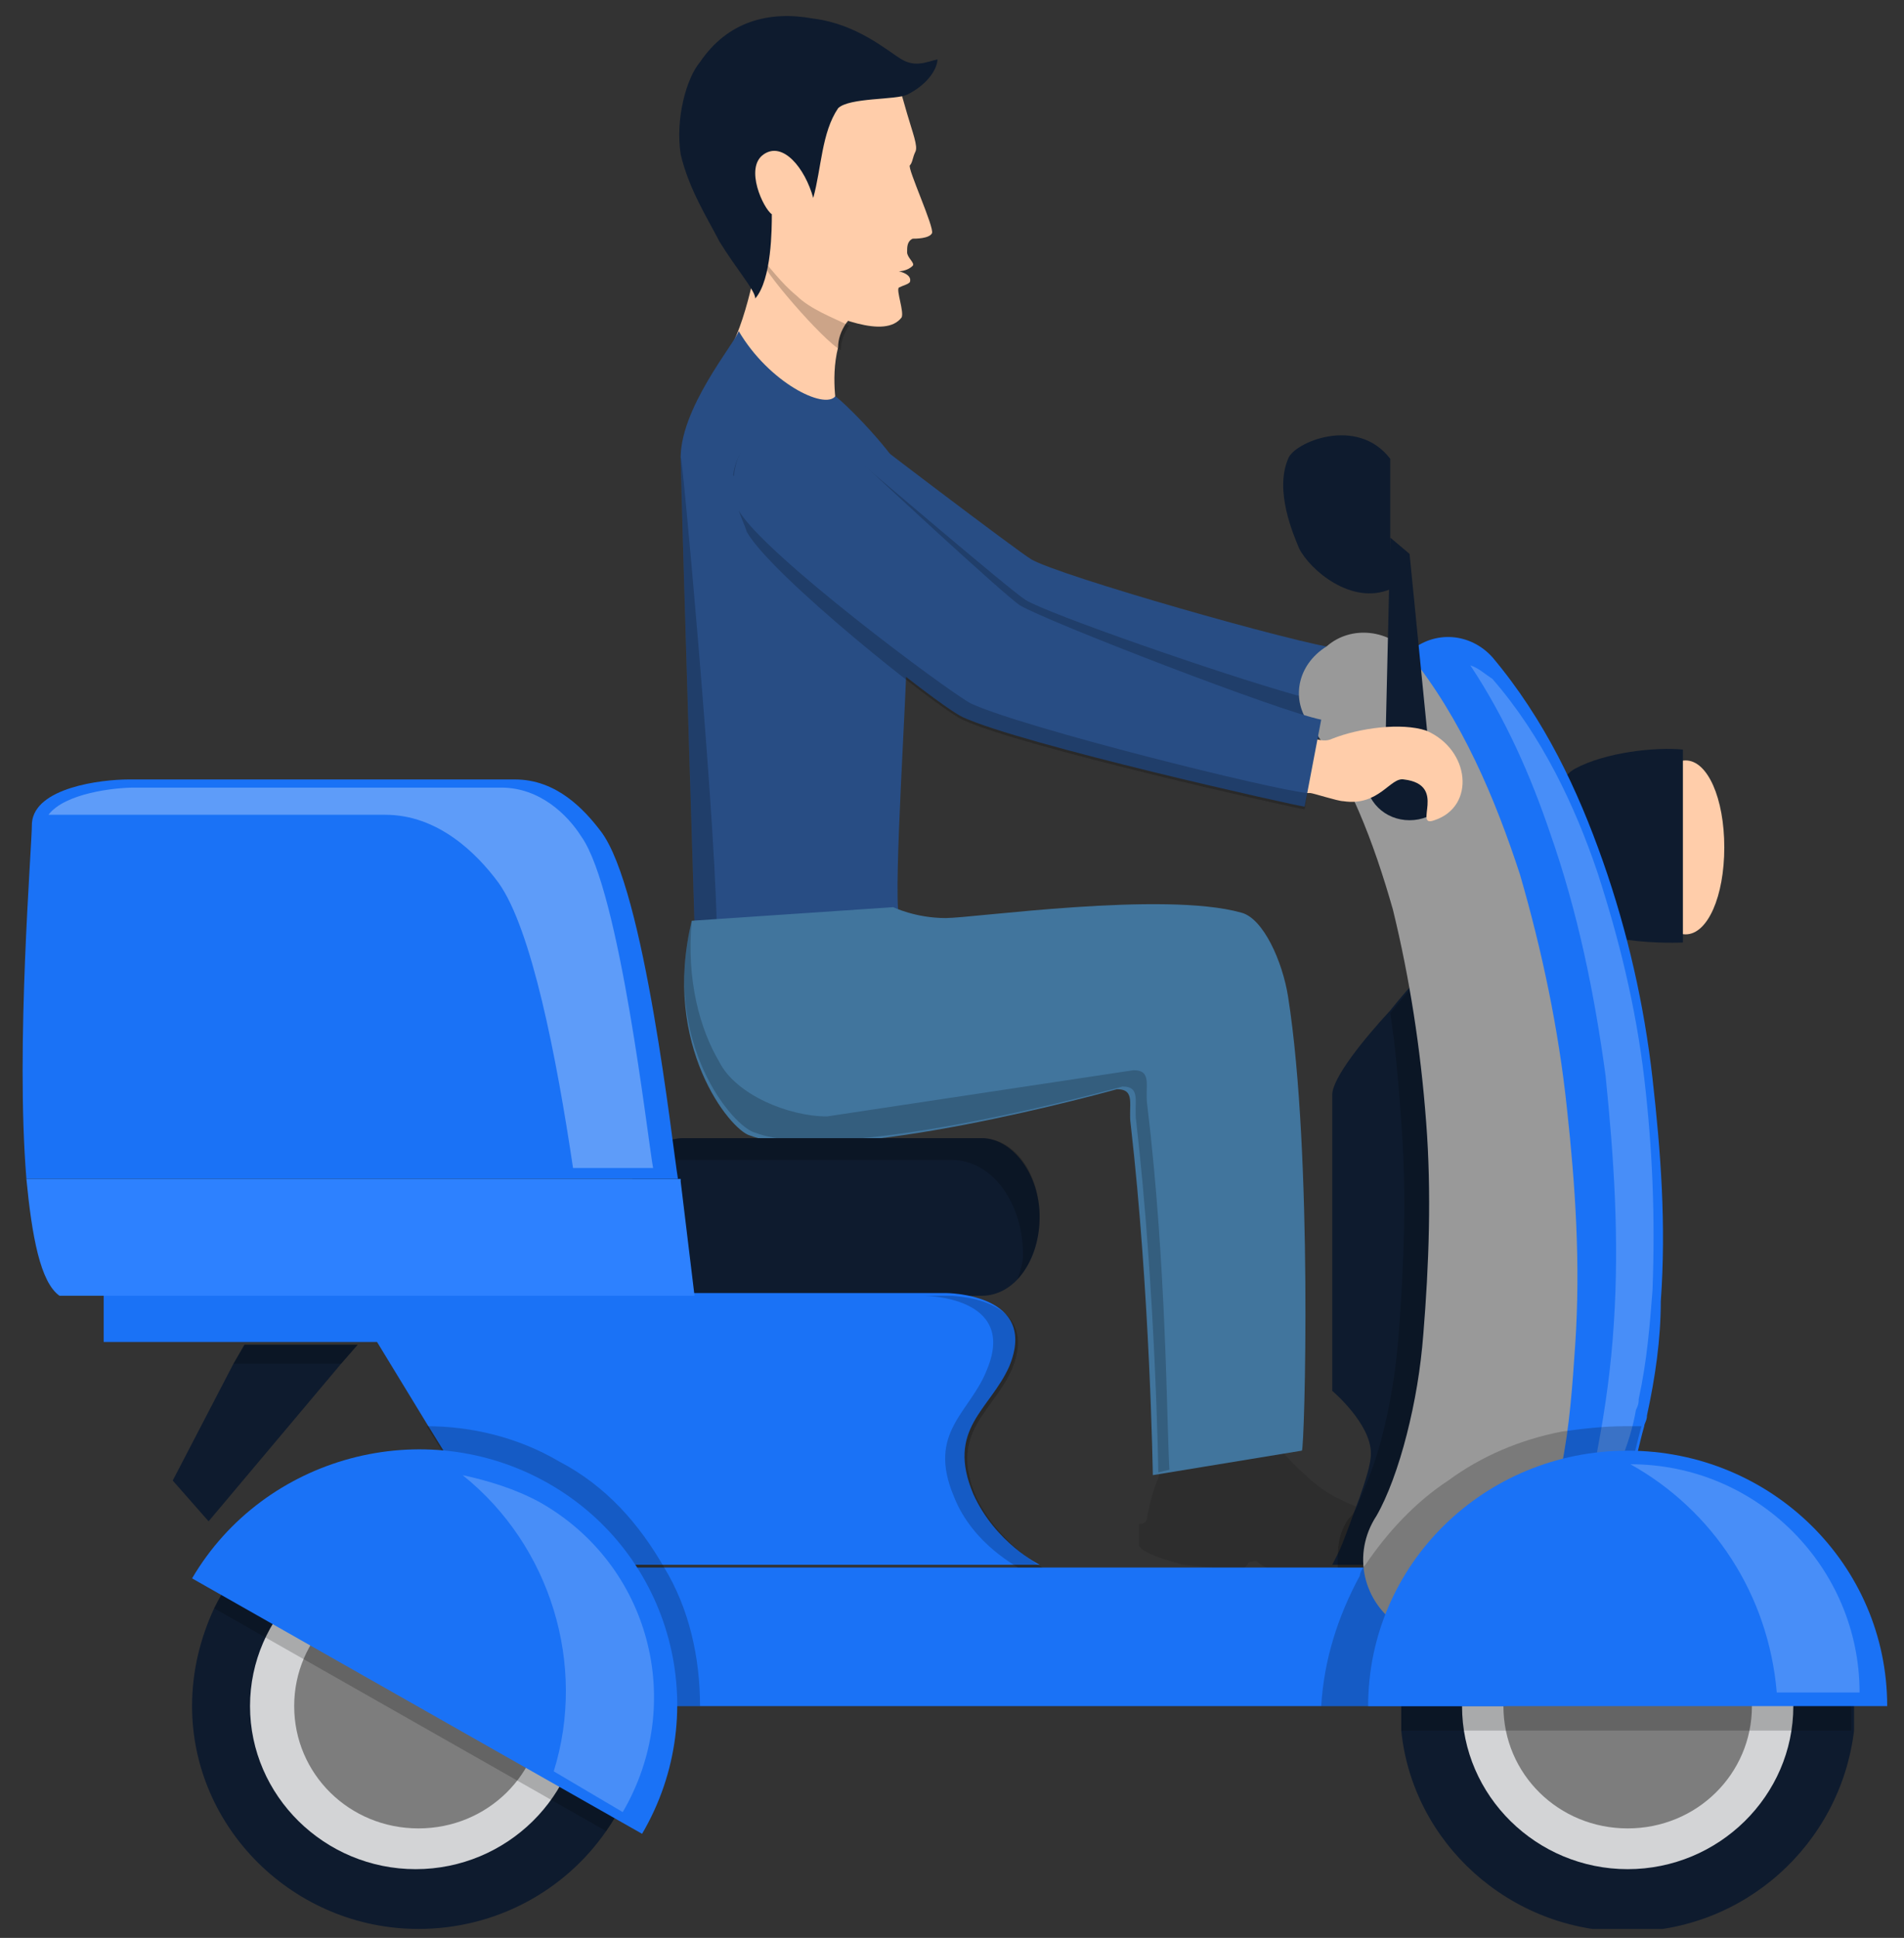 <svg width="57" height="58" viewBox="0 0 57 58" fill="none" xmlns="http://www.w3.org/2000/svg">
<rect x="0" y="0" width="57" height="58" fill="#333333" stroke="none"/>
<g clip-path="url(#clip0)">
<path d="M43.685 22.19C43.024 22.515 44.016 21.051 42.694 21.051C42.28 21.051 42.032 21.865 40.958 21.865C40.793 21.865 40.049 21.702 39.966 21.702C39.718 21.702 39.305 21.783 38.809 21.865L38.974 19.913C39.884 20.075 40.214 20.319 40.545 20.157C41.289 19.75 42.611 19.506 43.355 19.669C44.677 19.994 44.925 21.621 43.685 22.19Z" fill="#E6B496"/>
<path d="M21.948 14.057C21.948 14.301 22.031 14.463 22.113 14.707C22.196 14.789 22.196 14.951 22.279 15.033C22.361 15.114 22.361 15.277 22.444 15.358C23.27 16.578 28.56 20.075 29.304 20.319C30.957 20.97 38.23 21.946 39.553 22.109C39.635 22.109 39.718 22.109 39.8 22.109L39.883 21.621L40.048 19.994L40.131 19.425C38.809 19.262 31.701 17.229 30.874 16.741C30.461 16.497 25.75 12.918 25.254 12.512C24.676 12.024 23.766 11.373 22.94 11.861C22.196 12.512 21.783 13.244 21.948 14.057Z" fill="#284D84"/>
<path opacity="0.2" d="M22.114 14.708C22.197 14.789 22.197 14.952 22.279 15.033C22.362 15.114 22.362 15.277 22.445 15.358C23.271 16.578 28.561 20.075 29.305 20.319C30.958 20.97 38.231 21.946 39.553 22.109C39.636 22.109 39.718 22.109 39.801 22.109L39.884 21.621H39.801C39.801 21.621 39.718 21.621 39.636 21.621C39.471 21.621 39.14 21.539 38.727 21.539C36.247 21.214 30.875 20.319 29.553 19.831C28.809 19.587 23.023 16.009 22.114 14.708Z" fill="black"/>
<path d="M21.866 10.397C22.114 9.99 22.362 9.177 22.527 8.445C22.61 8.201 22.61 7.957 22.693 7.632C22.858 6.9 22.941 6.33 22.941 6.33C22.941 6.33 26.412 8.364 25.503 9.421C25.42 9.502 25.42 9.584 25.337 9.665C25.172 9.909 25.09 10.153 25.09 10.397C24.841 11.373 25.09 12.43 25.09 12.43C25.09 12.43 22.527 11.292 21.866 10.397Z" fill="#FFCDAA"/>
<path d="M26.33 1.694C26.826 2.101 26.991 2.833 27.156 3.402C27.321 3.972 27.487 4.378 27.404 4.541C27.321 4.704 27.321 4.866 27.239 4.948C27.156 5.029 27.983 6.818 27.9 6.981C27.817 7.144 27.404 7.144 27.321 7.144C27.156 7.225 27.156 7.388 27.156 7.55C27.156 7.713 27.404 7.876 27.321 7.957C27.156 8.12 26.908 8.12 26.908 8.12C26.908 8.12 27.321 8.201 27.239 8.445C27.156 8.526 27.073 8.526 26.908 8.608C26.826 8.689 27.073 9.34 26.991 9.502C26.495 10.153 25.007 9.502 23.933 9.014C23.189 8.282 22.445 7.876 22.28 7.713C21.949 7.469 20.462 4.622 20.957 3.402C21.453 2.182 22.362 1.125 23.437 1.044C24.511 0.962 25.668 1.125 26.33 1.694Z" fill="#FFCDAA"/>
<path opacity="0.2" d="M25.42 9.746C25.255 9.99 25.172 10.234 25.172 10.478C24.676 10.234 22.693 7.957 22.775 7.713C23.023 7.957 23.354 8.445 23.85 8.852C24.263 9.258 24.924 9.502 25.42 9.746Z" fill="black"/>
<path d="M28.065 1.776C27.734 1.857 27.404 2.02 26.991 1.776C26.577 1.532 25.668 0.719 24.346 0.556C23.023 0.312 21.784 0.637 20.957 1.857C20.544 2.345 20.213 3.565 20.378 4.622C20.627 5.68 21.205 6.574 21.536 7.225C22.032 8.038 22.61 8.689 22.61 8.933C23.106 8.364 23.106 6.818 23.106 6.412C22.858 6.249 22.279 5.029 22.858 4.622C23.436 4.216 24.098 5.029 24.346 5.924C24.594 5.029 24.594 3.972 25.09 3.24C25.42 2.914 26.825 2.996 27.156 2.833C27.817 2.508 28.065 2.02 28.065 1.776Z" fill="#0E1B2E"/>
<path d="M26.908 27.395L20.792 27.639C20.792 27.639 20.461 17.066 20.379 13.813C20.296 12.268 22.032 10.234 22.114 9.909C23.023 11.454 24.676 12.268 25.007 11.861C25.255 12.024 26.743 13.488 27.156 14.382C27.569 15.277 27.321 18.042 27.156 19.262C27.156 20.563 26.743 26.582 26.908 27.395Z" fill="#284D84"/>
<path opacity="0.2" d="M20.379 13.732C20.461 16.985 20.792 27.558 20.792 27.558H21.453C21.37 23.898 20.379 13.081 20.379 13.732Z" fill="black"/>
<path d="M34.346 45.37C34.429 44.963 34.512 44.638 34.677 44.231C34.76 43.906 34.842 43.662 34.925 43.499C35.008 43.336 35.09 43.255 35.173 43.255C35.256 43.255 38.148 43.174 38.231 43.255C38.396 43.499 39.306 44.475 39.967 44.8C40.463 45.044 40.793 45.207 41.206 45.207C41.372 45.207 41.537 45.207 41.785 45.207C42.033 45.207 42.364 45.288 42.529 45.532C42.611 45.695 42.694 45.939 42.529 46.183C42.529 46.183 42.529 46.264 42.446 46.264C42.281 46.508 41.785 46.996 40.793 47.24C40.628 47.322 40.297 47.322 40.049 47.24L38.727 47.159C38.562 47.159 38.231 47.078 38.066 46.996C37.9 46.915 37.735 46.834 37.653 46.752C37.57 46.671 37.487 46.752 37.404 46.752C37.322 46.834 37.239 46.996 37.157 46.996C37.157 46.996 37.157 46.996 37.074 46.996L35.421 46.834C34.842 46.671 34.264 46.508 34.099 46.264C34.099 46.102 34.099 45.858 34.099 45.614C34.264 45.614 34.346 45.532 34.346 45.37Z" fill="#2D2D2D"/>
<path d="M38.562 29.835C38.396 28.778 37.818 27.477 37.156 27.314C34.842 26.663 29.139 27.477 28.313 27.477C27.404 27.477 26.742 27.151 26.742 27.151L20.709 27.558C19.8 31.299 21.866 33.82 22.445 33.983C25.007 34.959 33.437 32.6 33.437 32.6C34.016 32.6 33.768 33.088 33.85 33.658C34.429 38.7 34.512 44.15 34.512 44.15L38.975 43.417C39.057 43.336 39.305 34.552 38.562 29.835Z" fill="#41759D"/>
<path opacity="0.2" d="M20.709 27.558C20.544 29.347 20.957 30.811 21.536 31.787C22.032 32.763 23.602 33.414 24.759 33.414L33.933 32.031C34.512 32.031 34.264 32.519 34.347 33.088C34.925 37.887 34.925 42.604 35.008 43.987L34.677 44.068C34.677 44.068 34.595 38.619 34.016 33.576C33.933 33.007 34.181 32.519 33.603 32.519C33.603 32.519 25.172 34.878 22.61 33.902C21.949 33.739 19.8 31.218 20.709 27.558Z" fill="black"/>
<path d="M41.95 51.063C41.95 51.307 41.95 51.551 41.95 51.795C42.281 55.129 45.173 57.813 48.727 57.813C52.199 57.813 55.091 55.211 55.505 51.795C55.505 51.551 55.505 51.307 55.505 51.063C55.505 47.403 52.447 44.394 48.727 44.394C47.901 44.394 47.157 44.556 46.496 44.8C45.504 45.126 44.595 45.695 43.934 46.427C43.768 46.59 43.603 46.752 43.438 46.915C42.942 47.484 42.529 48.216 42.281 48.948C42.033 49.599 41.95 50.331 41.95 51.063Z" fill="#0E1B2E"/>
<path d="M43.769 51.063C43.769 53.747 46 55.943 48.728 55.943C51.455 55.943 53.687 53.747 53.687 51.063C53.687 48.379 51.455 46.183 48.728 46.183C46 46.183 43.769 48.379 43.769 51.063Z" fill="#D3D4D6"/>
<path d="M45.008 51.063C45.008 53.096 46.661 54.723 48.727 54.723C50.794 54.723 52.447 53.096 52.447 51.063C52.447 49.029 50.794 47.403 48.727 47.403C46.661 47.403 45.008 49.029 45.008 51.063Z" fill="#7D7D7D"/>
<path d="M49.306 25.362C49.306 26.826 49.802 27.965 50.463 27.965C51.124 27.965 51.62 26.826 51.62 25.362C51.62 23.898 51.124 22.759 50.463 22.759C49.802 22.759 49.306 23.898 49.306 25.362Z" fill="#FFCDAA"/>
<path d="M50.381 22.434V28.209C50.381 28.209 47.157 28.371 46.579 27.07C46 25.769 46.248 23.491 47.157 23.003C48.067 22.515 49.554 22.353 50.381 22.434Z" fill="#0E1B2E"/>
<path d="M20.544 38.782H29.387C30.379 38.782 31.123 37.724 31.123 36.423C31.123 35.122 30.296 34.064 29.387 34.064H20.461C19.469 34.064 18.725 35.122 18.725 36.423C18.725 37.724 19.552 38.782 20.544 38.782Z" fill="#0E1B2E"/>
<path opacity="0.2" d="M30.627 37.562C30.627 36.016 29.718 34.715 28.478 34.715H19.304C19.634 34.308 20.048 34.064 20.461 34.064H29.387C30.379 34.064 31.123 35.122 31.123 36.423C31.123 37.155 30.875 37.806 30.462 38.294C30.544 38.05 30.627 37.806 30.627 37.562Z" fill="black"/>
<path d="M41.041 43.499C41.041 43.824 40.876 44.312 40.71 44.8C40.462 45.451 40.215 46.183 40.049 46.508C39.967 46.671 39.884 46.833 39.884 46.833H43.355C43.355 46.833 46.331 33.007 42.777 28.941C42.777 28.941 42.198 29.51 41.62 30.242C40.793 31.136 39.884 32.275 39.884 32.763C39.884 33.495 39.884 41.628 39.884 41.628C39.884 41.628 41.041 42.604 41.041 43.499Z" fill="#0E1B2E"/>
<path d="M15.502 46.915H45.091V51.063H15.502V46.915Z" fill="#1A72F6"/>
<path d="M5.75 51.063C5.75 54.723 8.808 57.732 12.527 57.732C14.841 57.732 16.907 56.593 18.147 54.804C18.891 53.747 19.304 52.445 19.304 51.063C19.304 49.517 18.726 48.053 17.817 46.915C16.907 45.776 15.502 44.882 14.015 44.556C13.519 44.475 13.023 44.394 12.527 44.394C9.799 44.394 7.485 45.939 6.411 48.135C5.998 49.029 5.75 50.005 5.75 51.063Z" fill="#0E1B2E"/>
<path d="M7.485 51.063C7.485 53.747 9.717 55.943 12.444 55.943C15.172 55.943 17.403 53.747 17.403 51.063C17.403 48.379 15.172 46.183 12.444 46.183C9.717 46.183 7.485 48.379 7.485 51.063Z" fill="#D3D4D6"/>
<path d="M8.807 51.063C8.807 53.096 10.46 54.723 12.527 54.723C14.593 54.723 16.246 53.096 16.246 51.063C16.246 49.029 14.593 47.403 12.527 47.403C10.46 47.403 8.807 49.029 8.807 51.063Z" fill="#7D7D7D"/>
<path d="M45.338 32.763C45.504 34.715 45.421 36.748 45.256 38.619C45.173 39.595 45.008 40.489 44.76 41.384C44.512 42.279 44.181 43.092 43.851 43.58C43.685 43.824 43.52 44.149 43.438 44.393C43.272 45.125 43.438 45.857 43.851 46.427C44.016 46.589 44.181 46.752 44.347 46.915C44.347 46.915 44.347 46.915 44.429 46.915C44.595 47.077 44.843 47.159 45.09 47.24C45.256 47.321 45.421 47.321 45.586 47.321C46.413 47.403 47.239 46.996 47.818 46.345C47.818 46.264 47.901 46.264 47.901 46.183V46.101C48.231 45.532 48.479 44.963 48.727 44.393C48.975 43.824 49.058 43.255 49.223 42.685C49.223 42.604 49.306 42.523 49.306 42.36C49.554 41.221 49.719 40.083 49.719 38.944C49.884 36.667 49.719 34.471 49.471 32.275C49.223 30.079 48.727 27.883 47.983 25.769C47.239 23.654 46.248 21.539 44.677 19.669C44.016 18.937 42.942 18.855 42.198 19.506L42.115 19.587C41.454 20.238 41.454 21.214 41.95 21.865C43.107 23.247 43.768 25.037 44.347 26.907C44.843 28.859 45.173 30.811 45.338 32.763Z" fill="#1A72F6"/>
<path opacity="0.2" d="M22.197 14.707C22.197 14.789 22.279 14.87 22.362 15.033C22.445 15.114 22.445 15.277 22.527 15.358C23.354 16.578 28.643 20.075 29.387 20.319C31.04 20.97 38.313 21.946 39.636 22.109L39.718 21.702L39.801 21.051C39.636 21.051 39.222 20.889 38.809 20.807C36.495 20.157 31.371 18.367 30.709 17.961C30.296 17.717 25.833 13.894 25.337 13.488C24.759 12.999 23.932 12.268 23.023 12.755C22.445 13.081 22.031 13.569 21.949 14.22C22.031 14.301 22.031 14.463 22.197 14.707Z" fill="black"/>
<path opacity="0.2" d="M47.24 45.614C47.488 44.963 47.653 44.394 47.736 43.743C47.736 43.661 47.818 43.499 47.818 43.417C48.066 42.116 48.232 40.896 48.314 39.595C48.48 37.074 48.314 34.634 48.066 32.194C47.736 29.754 47.24 27.314 46.413 24.955C45.835 23.247 45.091 21.539 44.017 19.913C44.264 19.994 44.43 20.157 44.678 20.319C46.166 22.027 47.157 24.142 47.818 26.094C48.48 28.127 48.975 30.16 49.224 32.275C49.471 34.39 49.554 36.423 49.471 38.619C49.389 39.676 49.306 40.734 49.058 41.872C49.058 41.954 49.058 42.035 48.975 42.198C48.893 42.685 48.728 43.255 48.48 43.824C48.314 44.312 48.066 44.882 47.736 45.451V45.532C47.736 45.614 47.653 45.614 47.653 45.695C47.488 45.939 47.24 46.102 46.992 46.264C47.075 46.02 47.157 45.858 47.24 45.614Z" fill="white"/>
<path opacity="0.2" d="M40.049 46.589C40.049 46.671 40.049 46.833 40.049 46.915H43.355C43.355 46.915 46.331 33.088 42.777 29.022C42.777 29.022 42.198 29.591 41.62 30.323C41.785 31.38 41.867 32.438 41.95 33.576C42.115 35.691 42.033 37.887 41.867 40.002C41.785 41.059 41.62 42.035 41.372 43.011C41.206 43.661 40.958 44.312 40.71 44.881C40.628 45.125 40.545 45.288 40.38 45.451C40.132 45.776 40.049 46.183 40.049 46.589Z" fill="black"/>
<path d="M39.223 21.702C40.38 23.247 41.124 25.199 41.702 27.233C42.198 29.266 42.529 31.381 42.694 33.577C42.859 35.691 42.777 37.887 42.611 39.92C42.529 40.978 42.363 41.954 42.115 42.93C41.867 43.906 41.537 44.8 41.206 45.37C40.462 46.508 40.793 47.972 41.95 48.704C43.107 49.436 44.595 49.111 45.339 47.972C45.339 47.891 45.421 47.891 45.421 47.809C46.165 46.427 46.496 45.126 46.744 43.906C46.992 42.686 47.074 41.466 47.157 40.246C47.322 37.806 47.157 35.447 46.909 33.17C46.661 30.811 46.165 28.453 45.504 26.175C44.76 23.898 43.768 21.539 42.198 19.587C41.62 18.855 40.462 18.693 39.719 19.343C38.809 19.913 38.644 20.97 39.223 21.702Z" fill="#999999"/>
<path d="M3.104 38.782V40.164H11.287L12.774 42.604L13.932 44.475L15.419 46.833H31.123C31.123 46.833 29.8 46.183 29.139 44.719C28.313 42.767 29.635 42.198 30.214 40.896C31.123 38.7 28.313 38.7 28.313 38.7H3.104V38.782Z" fill="#1A72F6"/>
<path opacity="0.2" d="M28.561 44.8C27.734 42.848 29.056 42.279 29.552 40.978C30.462 38.782 27.651 38.782 27.651 38.782H28.395C28.395 38.782 31.205 38.782 30.296 40.978C29.718 42.279 28.395 42.848 29.222 44.8C29.883 46.183 31.205 46.915 31.205 46.915H30.462C30.544 46.915 29.139 46.264 28.561 44.8Z" fill="black"/>
<path opacity="0.2" d="M6.411 48.135L18.147 54.804C18.891 53.747 19.304 52.445 19.304 51.063H20.957C20.957 49.599 20.627 48.135 19.883 46.915C19.139 45.614 18.147 44.475 16.742 43.743C15.502 43.011 14.097 42.686 12.775 42.686L13.932 44.556C13.436 44.475 12.94 44.394 12.444 44.394C9.8 44.394 7.485 45.939 6.411 48.135Z" fill="black"/>
<path d="M0.79 35.285C0.956 36.992 1.204 38.375 1.782 38.782C4.51 38.782 20.792 38.782 20.792 38.782L20.378 35.366C20.378 35.366 20.378 35.366 20.378 35.285H0.79Z" fill="#2D81FF"/>
<path d="M0.791 35.284H20.296C20.131 34.308 19.304 26.582 17.982 24.874C17.486 24.223 16.66 23.329 15.42 23.329C14.263 23.329 4.675 23.329 3.849 23.329C3.022 23.329 1.039 23.573 0.956 24.63C0.956 25.362 0.46 31.299 0.791 35.284Z" fill="#1A72F6"/>
<path opacity="0.3" d="M14.923 26.419C14.262 25.524 13.105 24.386 11.535 24.386C10.543 24.386 5.501 24.386 1.451 24.386C1.947 23.735 3.435 23.573 4.014 23.573C4.757 23.573 13.849 23.573 15.006 23.573C16.163 23.573 16.99 24.386 17.403 25.037C18.56 26.663 19.387 34.064 19.552 34.959H17.155C16.659 31.624 15.915 27.802 14.923 26.419Z" fill="white"/>
<path d="M5.171 44.312L6.245 45.532L10.213 40.815L10.709 40.246H7.32L6.989 40.815L5.171 44.312Z" fill="#0E1B2E"/>
<path d="M40.876 23.247C40.876 23.979 41.454 24.549 42.198 24.549C42.942 24.549 43.52 23.979 43.52 23.247C43.52 22.515 42.942 21.946 42.198 21.946C41.454 21.946 40.876 22.515 40.876 23.247Z" fill="#0E1B2E"/>
<path d="M5.75 47.24L19.222 54.885C21.37 51.225 20.131 46.508 16.412 44.394C12.692 42.279 7.899 43.58 5.75 47.24Z" fill="#1A72F6"/>
<path opacity="0.2" d="M13.849 44.15C14.593 44.312 15.419 44.556 16.163 44.963C19.469 46.834 20.544 50.981 18.643 54.235L16.577 53.015C17.568 49.843 16.494 46.264 13.849 44.15Z" fill="white"/>
<path opacity="0.2" d="M39.553 51.063H41.95C41.95 51.307 41.95 51.551 41.95 51.795H55.422C55.422 51.551 55.422 51.307 55.422 51.063C55.422 47.403 52.364 44.394 48.645 44.394C48.893 43.824 48.975 43.255 49.141 42.686C48.975 42.686 48.81 42.686 48.645 42.686C47.984 42.686 47.322 42.767 46.744 42.848C45.504 43.092 44.347 43.58 43.355 44.312C42.363 44.963 41.537 45.858 40.876 46.834C40.793 46.915 40.71 47.078 40.71 47.159C40.049 48.379 39.636 49.68 39.553 51.063Z" fill="black"/>
<path d="M40.958 51.063H56.497C56.497 46.834 53.025 43.418 48.727 43.418C44.43 43.418 40.958 46.834 40.958 51.063Z" fill="#1A72F6"/>
<path opacity="0.2" d="M48.81 43.824C52.612 43.824 55.67 46.915 55.67 50.656H53.191C52.943 47.728 51.29 45.207 48.81 43.824Z" fill="white"/>
<path d="M41.62 13.732C41.62 13.732 41.62 16.822 41.62 17.635C40.462 18.123 39.223 17.066 38.892 16.415C38.727 16.009 38.148 14.707 38.562 13.732C38.727 13.243 40.628 12.43 41.62 13.732Z" fill="#0E1B2E"/>
<path opacity="0.2" d="M6.989 40.815H10.213L10.709 40.246H7.32L6.989 40.815Z" fill="black"/>
<path d="M41.62 16.09L42.198 16.578L42.859 23.247H41.454L41.62 16.09Z" fill="#0E1B2E"/>
<path d="M42.942 24.549C42.281 24.793 43.356 23.491 42.033 23.329C41.62 23.247 41.289 24.142 40.215 23.979C40.05 23.979 39.306 23.735 39.223 23.735C38.975 23.735 38.562 23.735 38.066 23.735L38.314 21.783C39.223 22.027 39.554 22.271 39.884 22.109C40.711 21.783 41.95 21.621 42.694 21.865C44.017 22.434 44.182 24.142 42.942 24.549Z" fill="#FFCDAA"/>
<path d="M39.553 21.539C38.313 21.295 31.371 18.611 30.544 18.123C30.131 17.879 25.833 13.894 25.337 13.406C24.759 12.918 23.932 12.105 23.106 12.593C21.949 13.243 21.618 14.463 22.362 15.846C23.106 17.147 27.982 21.051 28.809 21.458C30.544 22.271 38.892 24.142 39.057 24.142L39.553 21.539Z" fill="#284D84"/>
<path opacity="0.2" d="M29.057 21.051C28.313 20.645 22.858 16.578 22.114 15.277C22.197 15.521 22.28 15.684 22.362 15.928C23.106 17.229 27.982 21.133 28.809 21.539C30.544 22.353 38.892 24.223 39.057 24.223L39.14 23.735C38.148 23.654 30.627 21.783 29.057 21.051Z" fill="black"/>
</g>
<defs>
<clipPath id="clip0">
<rect width="55.954" height="57.257" fill="white" transform="matrix(-1 0 0 1 56.497 0.475)"/>
</clipPath>
</defs>
</svg>
